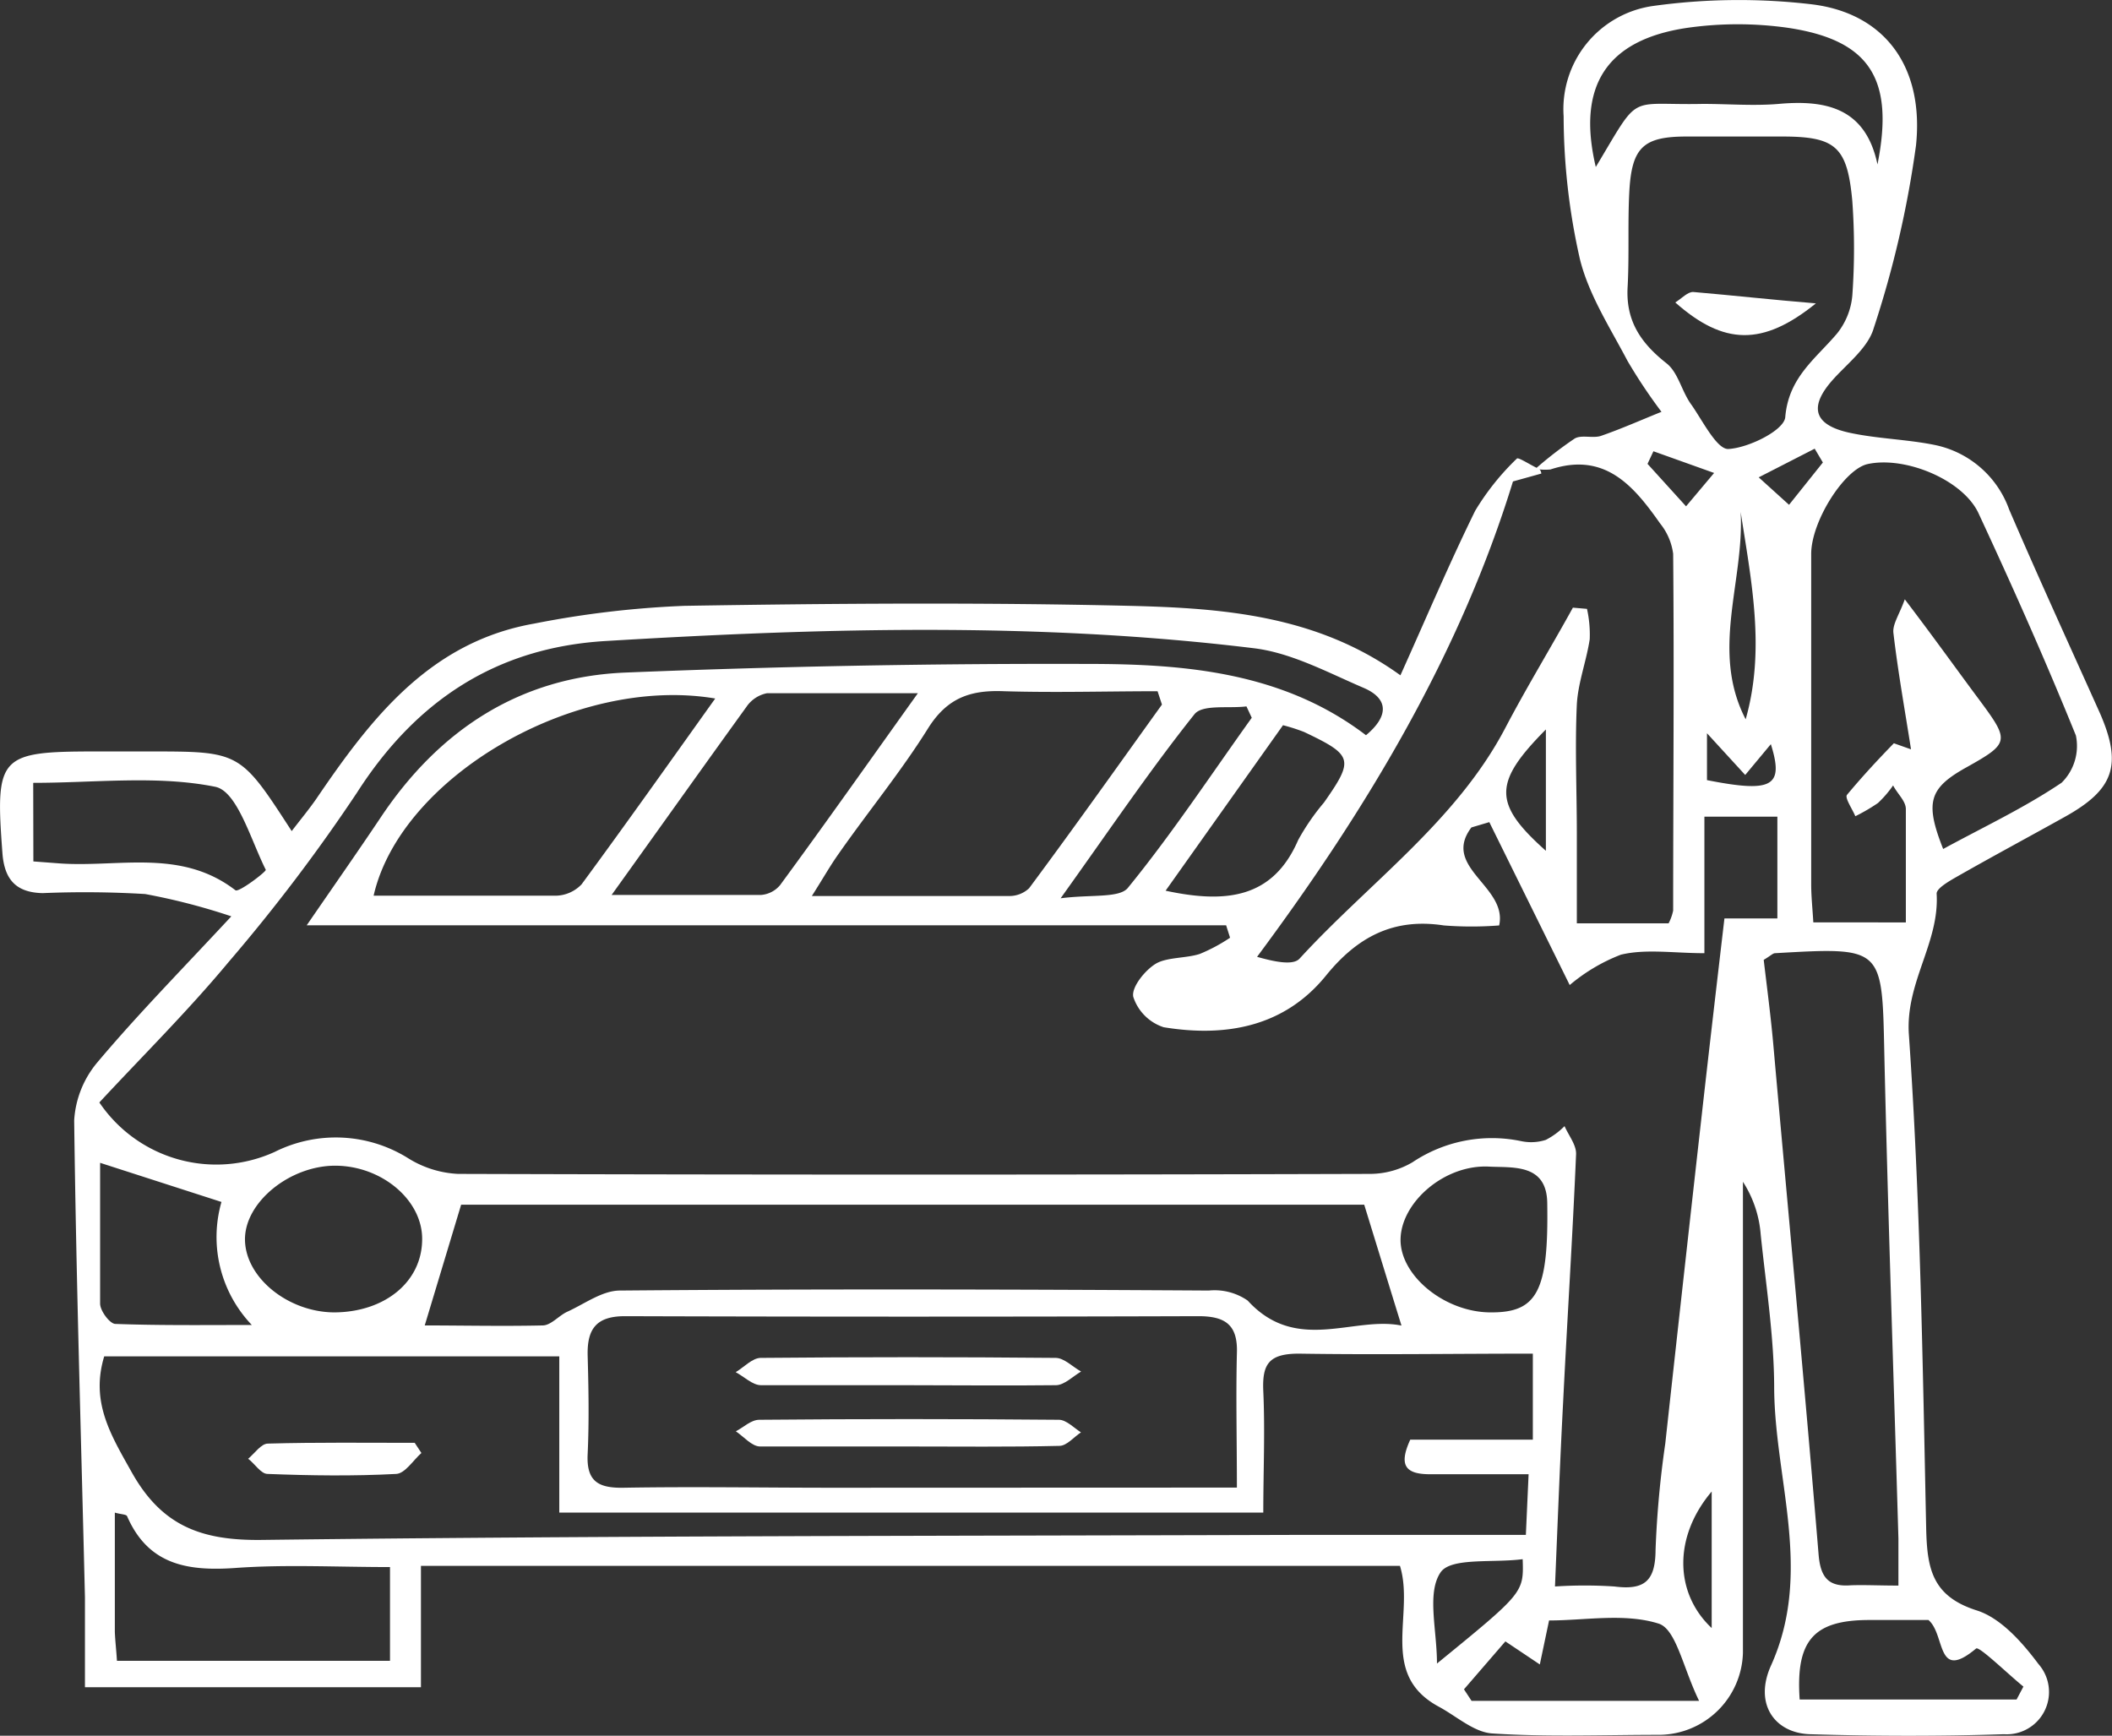 <svg xmlns="http://www.w3.org/2000/svg" viewBox="0 0 139.23 114.43"><rect x="0" y="0" width="139.23" height="114.43" fill="#333333" stroke="none"/><defs><style>.cls-1{fill:#fff;}</style></defs><title>elije</title><g id="Capa_2" data-name="Capa 2"><g id="Capa_1-2" data-name="Capa 1"><path class="cls-1" d="M101.22,30.91a25.52,25.52,0,0,1,2.59-2c.45-.26,1.18,0,1.72-.17,1.36-.47,2.68-1.06,4-1.59a35,35,0,0,1-2.24-3.36c-1.15-2.19-2.56-4.36-3.14-6.72a42.94,42.94,0,0,1-1.07-9.4A6.87,6.87,0,0,1,109,.39a41.13,41.13,0,0,1,10.4-.11c4.82.57,7.45,4.09,6.91,9.3a67.55,67.55,0,0,1-2.79,12.06c-.36,1.24-1.64,2.25-2.59,3.28-1.71,1.85-1.43,3.08,1,3.61,1.85.4,3.79.43,5.64.81a6.62,6.62,0,0,1,4.88,4.25c1.94,4.51,4,9,6,13.46,1.47,3.39.9,5-2.31,6.79-2.33,1.3-4.68,2.56-7,3.88-.56.32-1.49.83-1.47,1.2.19,3.25-2.07,5.84-1.83,9.29.75,10.82.91,21.69,1.14,32.54.06,2.63.37,4.48,3.34,5.42,1.58.5,3,2.11,4.06,3.53a2.79,2.79,0,0,1-2.27,4.63c-4.26.14-8.52.13-12.78,0-2.34-.07-3.73-2-2.57-4.55,2.76-6.14.25-12.17.2-18.22,0-3.4-.54-6.8-.89-10.19a7.44,7.44,0,0,0-1.17-3.46q0,15.52,0,31.05a5.56,5.56,0,0,1-5.51,5.41c-3.67,0-7.35.15-11-.09-1.21-.07-2.36-1.13-3.53-1.76-4-2.15-1.58-6.08-2.57-9.29H27.75v8H5.6c0-2,0-4,0-5.92-.25-10.48-.58-21-.71-31.45A6.55,6.55,0,0,1,6.45,70c2.61-3.1,5.46-6,8.8-9.59a41.73,41.73,0,0,0-5.68-1.47,66.25,66.25,0,0,0-6.76-.06C1.07,58.84.29,58,.16,56.24c-.48-6.4-.23-6.7,6.16-6.7H9.83c6,0,6,0,9.4,5.25.59-.77,1.13-1.42,1.61-2.11,3.62-5.33,7.5-10.36,14.38-11.57a63.94,63.94,0,0,1,9.91-1.17c9.77-.16,19.55-.23,29.32,0,6.15.15,12.37.61,17.87,4.58,1.69-3.75,3.21-7.35,4.93-10.85A16.69,16.69,0,0,1,100,30.23c.09-.1.87.41,1.34.63a.6.6,0,0,1,.2.14.58.58,0,0,1,.07.22l-1.87.52C96.28,43,90.21,53.21,82.87,63.08c1.06.3,2.36.6,2.8.12C90.26,58.19,96,54.15,99.23,48c1.41-2.69,3-5.29,4.46-7.94l.93.08a7.86,7.86,0,0,1,.18,2c-.22,1.45-.77,2.86-.85,4.3-.13,2.83,0,5.67,0,8.51v5.92H110a3.19,3.19,0,0,0,.3-.84c0-7.84.07-15.68,0-23.52a4,4,0,0,0-.86-2c-1.75-2.49-3.65-4.74-7.23-3.56A3.71,3.71,0,0,1,101.22,30.91Zm11.14,22.93v9c-2,0-3.87-.3-5.51.1a11.79,11.79,0,0,0-3.37,2l-5.3-10.74L97,54.55c-2,2.64,2.4,3.88,1.83,6.46a23.44,23.44,0,0,1-3.65,0c-3.32-.51-5.7.76-7.77,3.31-2.75,3.39-6.62,4.07-10.7,3.4a3.12,3.12,0,0,1-2-2c-.14-.62.77-1.76,1.49-2.19s2-.35,2.89-.64a11.2,11.2,0,0,0,2-1.07L80.83,61H20.22c1.85-2.69,3.37-4.86,4.85-7.07,3.85-5.79,9.18-9.3,16.14-9.59q15.26-.62,30.53-.57c6.43,0,12.88.56,18.31,4.7,1.47-1.22,1.54-2.39-.15-3.12-2.34-1-4.73-2.3-7.2-2.61C68.47,41,54.19,41.4,39.92,42.26c-7.18.43-12.49,3.91-16.39,10A115.42,115.42,0,0,1,15.09,63.4c-2.7,3.25-5.71,6.23-8.54,9.28a9.3,9.3,0,0,0,11.56,3.26,9,9,0,0,1,8.85.45,6.83,6.83,0,0,0,3.23,1q30.08.09,60.15,0a5.54,5.54,0,0,0,2.78-.77,9.41,9.41,0,0,1,7.16-1.39,3.17,3.17,0,0,0,1.62-.08,4.82,4.82,0,0,0,1.24-.91c.27.62.79,1.25.76,1.86-.23,5.42-.58,10.84-.85,16.26-.21,4-.36,7.93-.54,12.23a29.76,29.76,0,0,1,3.92,0c2,.26,2.7-.38,2.71-2.42a65.27,65.27,0,0,1,.64-7q1.17-10.68,2.37-21.35c.49-4.37,1-8.74,1.53-13.27h3.49V53.84ZM36.87,89.42h-30c-.91,3,.43,5.17,1.78,7.58,2,3.61,4.63,4.58,8.67,4.52,22.62-.28,45.25-.26,67.87-.33,5.08,0,10.16,0,15.4,0l.18-4c-2.36,0-4.43,0-6.5,0-1.64,0-2.07-.6-1.3-2.28h8.08V89.24c-5.25,0-10.33.08-15.42,0-2,0-2.43.7-2.35,2.48.12,2.64,0,5.29,0,8H36.87Zm53.07-10H30.4L28,87.38c2.45,0,5.11.06,7.77,0,.55,0,1.06-.64,1.62-.9,1.15-.52,2.31-1.4,3.48-1.4,12.94-.11,25.88-.08,38.82,0a3.83,3.83,0,0,1,2.56.66c3.22,3.53,7,1,10.14,1.65C91.52,84.58,90.79,82.2,89.94,79.44Zm-8.4,18.65c0-3.2-.07-6,0-8.85.07-1.89-.77-2.45-2.54-2.45q-18.9.06-37.8,0c-1.9,0-2.5.85-2.46,2.59.06,2.16.1,4.34,0,6.5-.09,1.81.71,2.25,2.37,2.22,4.59-.08,9.18,0,13.77,0Zm44.1-37.26c0-2.67,0-5.07,0-7.47,0-.53-.55-1-.84-1.56a7.17,7.17,0,0,1-1,1.16,12.11,12.11,0,0,1-1.49.87c-.2-.48-.71-1.21-.55-1.41,1-1.2,2-2.28,3.09-3.4l1.13.4c-.4-2.56-.86-5.11-1.16-7.67-.07-.58.4-1.23.75-2.22,2,2.63,3.43,4.64,4.92,6.64,2,2.7,2,2.84-.86,4.44-2.46,1.37-2.75,2.3-1.53,5.38,2.64-1.44,5.35-2.71,7.81-4.37a3.4,3.4,0,0,0,.94-3.11c-2-4.94-4.16-9.79-6.4-14.61-1-2.23-4.82-3.82-7.31-3.29-1.55.32-3.74,3.78-3.74,5.93q0,10.91,0,21.79c0,.8.09,1.61.14,2.5Zm-.49,43.7c0-1.28,0-2.18,0-3.08-.31-10.66-.69-21.33-.93-32-.15-7-.06-7-7.2-6.59-.14,0-.27.15-.75.44.2,1.71.45,3.58.62,5.45,1,11.26,2.07,22.52,3,33.78.13,1.5.66,2.12,2.14,2C123,104.48,123.86,104.53,125.15,104.53ZM115,9H111.2c-2.86,0-3.63.7-3.79,3.64-.11,2.08,0,4.17-.11,6.25-.14,2.25.86,3.72,2.56,5.06.79.62,1,1.88,1.67,2.77.74,1.07,1.67,2.93,2.42,2.88,1.35-.08,3.67-1.24,3.74-2.1.22-2.63,2-3.84,3.42-5.52a4.66,4.66,0,0,0,1-2.48,43.46,43.46,0,0,0,0-6.25C121.78,9.64,121,9,117.45,9ZM76.6,46.45l-.29-.88c-3.37,0-6.74.1-10.1,0-2.17-.09-3.72.39-5,2.4-1.8,2.89-4,5.56-5.94,8.34-.54.76-1,1.58-1.75,2.76,4.72,0,8.88,0,13,0a1.89,1.89,0,0,0,1.32-.51C70.85,54.51,73.71,50.47,76.6,46.45Zm-29.45-.4c-9.24-1.56-20.75,5.19-22.52,13,4,0,8,0,12,0a2.41,2.41,0,0,0,1.71-.75C41.27,54.32,44.1,50.32,47.15,46.05ZM40.32,59c3.73,0,6.79,0,9.85,0a1.82,1.82,0,0,0,1.25-.64c3-4.08,5.9-8.2,9.09-12.66-3.66,0-6.8,0-9.94,0a2.14,2.14,0,0,0-1.37.91C46.36,50.54,43.57,54.47,40.32,59ZM7.71,109.49h18v-6.18c-3.56,0-6.9-.18-10.2.06-3.14.22-5.73-.2-7.13-3.41-.05-.13-.4-.12-.81-.24,0,2.71,0,5.28,0,7.85C7.59,108.14,7.66,108.7,7.71,109.49ZM123.77,10.84c1.13-5.66-.53-8.19-5.86-9a23.57,23.57,0,0,0-6.71,0c-5.35.8-7.25,3.88-6,9.17,3-5,2-4.05,7.06-4.16,1.67,0,3.36.14,5,0C120.47,6.56,123,7.18,123.77,10.84ZM22,86.52c3.34,0,5.84-2,5.83-4.85,0-2.56-2.65-4.79-5.68-4.82s-6.05,2.42-6,4.91S19,86.49,22,86.52ZM2.2,56.79l1.72.13c3.9.28,8-1,11.6,1.77.21.17,2.07-1.25,2-1.35-1-2-1.88-5.18-3.33-5.47-3.82-.77-7.89-.26-12-.26ZM6.6,76.66c0,3.15,0,6.21,0,9.28,0,.48.64,1.33,1,1.34,3,.11,6,.07,9,.07a8.39,8.39,0,0,1-2-8.11Zm91.73,9.86c3,0,3.76-1.4,3.67-7.15,0-2.67-2.25-2.38-3.82-2.46-2.93-.16-5.78,2.32-5.85,4.75S95.27,86.55,98.33,86.52ZM76.84,58.72c4,.86,7.08.5,8.74-3.34a14.88,14.88,0,0,1,1.7-2.47c2-2.85,1.91-3.12-1.3-4.65a12.12,12.12,0,0,0-1.4-.45Zm19.67,52.65.5.76h15c-1.06-2.17-1.51-4.72-2.66-5.09-2.24-.71-4.86-.21-7.23-.21l-.61,2.9-2.27-1.52Zm36.43.67.45-.85c-1.08-.88-2.92-2.68-3.12-2.51-2.65,2.22-2-.91-3.14-1.88h-3.89c-3.66,0-4.87,1.32-4.6,5.24ZM82.52,47.32l-.35-.75c-1.18.15-2.9-.15-3.43.52-2.94,3.69-5.59,7.62-8.82,12.13,2-.26,3.84,0,4.42-.67C77.24,55,79.82,51.09,82.52,47.32Zm17.86,55.47c-2,.26-4.75-.13-5.42.88-.91,1.36-.23,3.78-.23,6C100.45,105,100.45,105,100.38,102.79Zm14.7-55.37c1.31-4.6.37-9.13-.33-13.67C115,38.32,112.74,42.9,115.08,47.42Zm-2.24,50.91c-2.54,3-2.45,6.7,0,9ZM101.91,48.09c-3.48,3.51-3.49,4.89,0,8Zm13.14,3-2.52-2.75v3.09c4.31.85,5.09.43,4.21-2.37ZM113,31.18,109,29.75l-.39.83,2.54,2.8Zm7.17-.69-.54-.91-3.69,1.89,2,1.81Z"/><path class="cls-1" d="M27.78,95.79c-.55.49-1.08,1.35-1.66,1.38-2.82.15-5.65.11-8.48,0-.44,0-.85-.68-1.28-1,.43-.36.86-1,1.3-1,3.22-.09,6.45-.05,9.68-.05Z"/><path class="cls-1" d="M59.65,91.32c-3.16,0-6.32,0-9.48,0-.56,0-1.11-.56-1.67-.86.54-.32,1.09-.93,1.64-.94q9.72-.09,19.45,0c.56,0,1.12.59,1.68.9-.55.32-1.09.88-1.64.9C66.3,91.36,63,91.32,59.65,91.32Z"/><path class="cls-1" d="M59.86,95.36c-3.25,0-6.5,0-9.75,0-.54,0-1.06-.63-1.6-1,.52-.27,1-.76,1.55-.76q9.87-.09,19.75,0c.48,0,1,.54,1.45.83-.47.31-.93.88-1.41.89C66.52,95.4,63.19,95.36,59.86,95.36Z"/><path class="cls-1" d="M119.71,20c-3.51,2.84-6.08,2.76-9.27-.06.42-.26.82-.71,1.19-.69C114.21,19.47,116.78,19.76,119.71,20Z"/></g></g></svg>